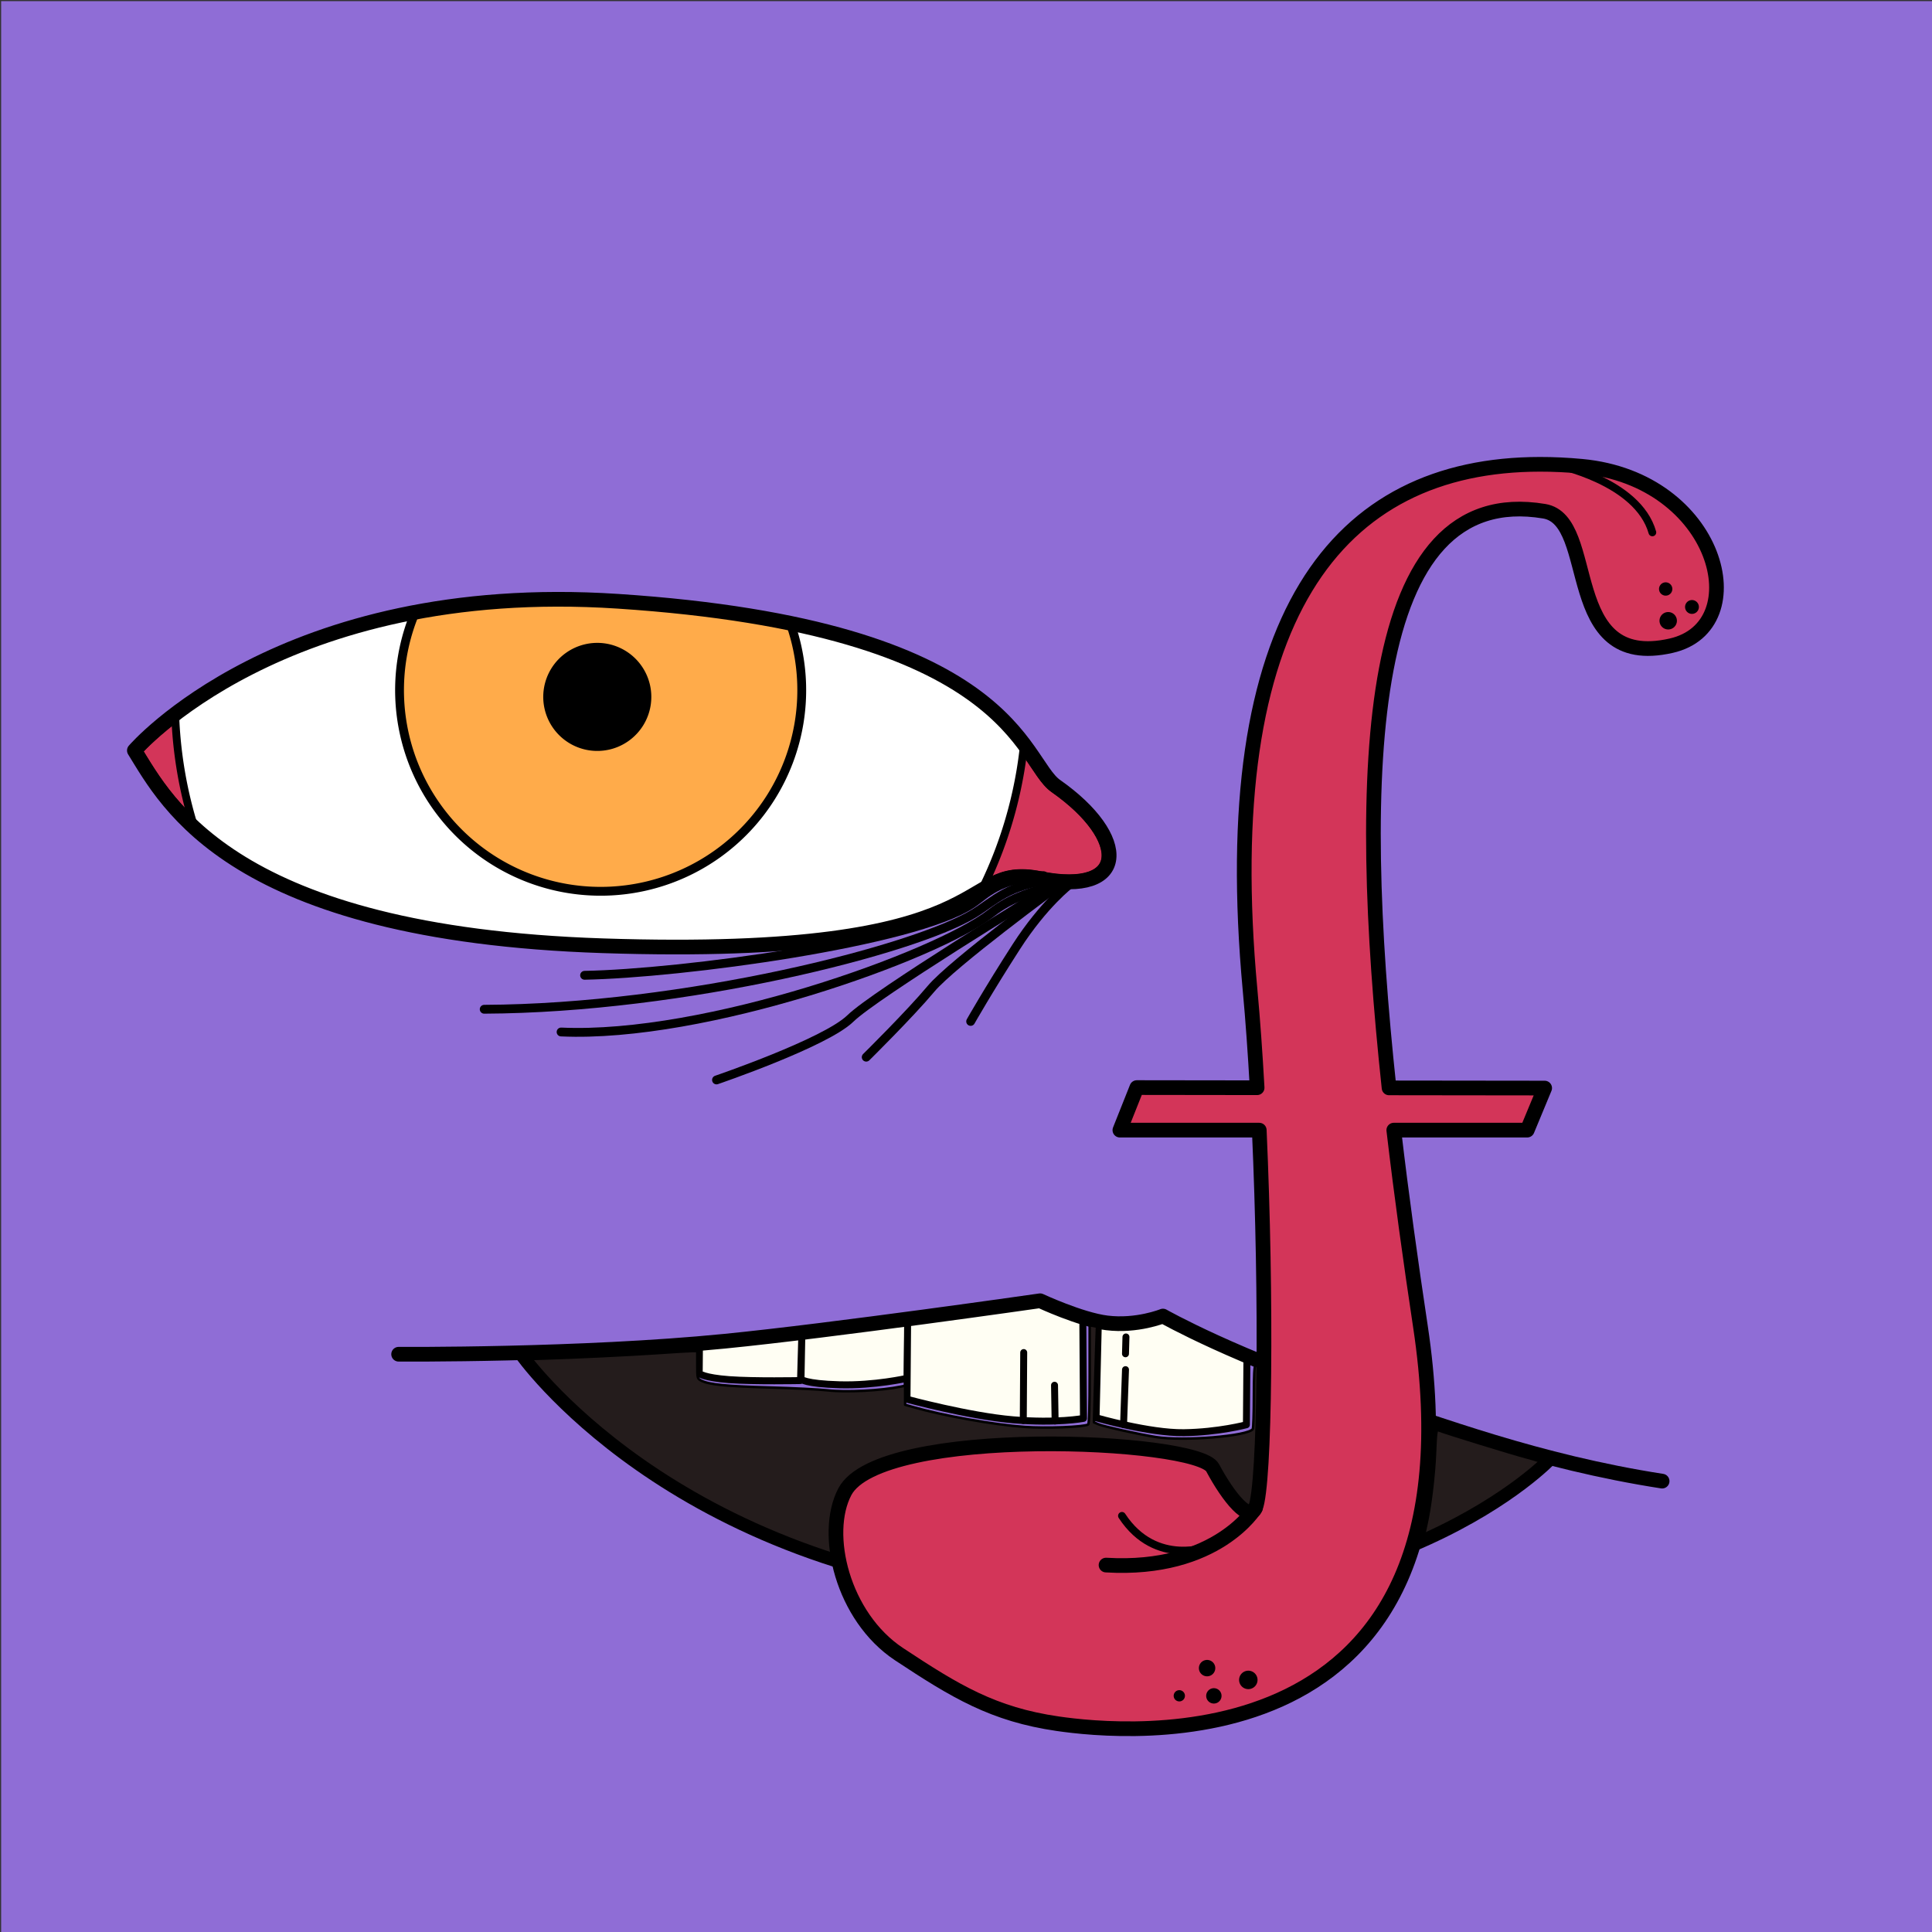 <?xml version="1.0" encoding="UTF-8" standalone="no"?>
<!-- Created with Inkscape (http://www.inkscape.org/) -->

<svg
   width="125mm"
   height="125mm"
   viewBox="0 0 125 125"
   version="1.1"
   id="svg1"
   xml:space="preserve"
   inkscape:version="1.4.2 (ebf0e940d0, 2025-05-08)"
   sodipodi:docname="square-opaque.svg"
   inkscape:export-filename="freeports-logo-square.png"
   inkscape:export-xdpi="100"
   inkscape:export-ydpi="100"
   xmlns:inkscape="http://www.inkscape.org/namespaces/inkscape"
   xmlns:sodipodi="http://sodipodi.sourceforge.net/DTD/sodipodi-0.dtd"
   xmlns="http://www.w3.org/2000/svg"
   xmlns:svg="http://www.w3.org/2000/svg"><rect x="0" y="0" width="125" height="125" fill="#333333" stroke="none"/><sodipodi:namedview
     id="namedview1"
     pagecolor="#ffffff"
     bordercolor="#000000"
     borderopacity="0.25"
     inkscape:showpageshadow="2"
     inkscape:pageopacity="0.0"
     inkscape:pagecheckerboard="0"
     inkscape:deskcolor="#d1d1d1"
     inkscape:document-units="mm"
     inkscape:zoom="1.4091971"
     inkscape:cx="281.01108"
     inkscape:cy="175.63193"
     inkscape:window-width="1076"
     inkscape:window-height="1002"
     inkscape:window-x="0"
     inkscape:window-y="0"
     inkscape:window-maximized="1"
     inkscape:current-layer="svg1" /><defs
     id="defs1"><inkscape:path-effect
       effect="powerclip"
       message=""
       id="path-effect43"
       is_visible="true"
       lpeversion="1"
       inverse="true"
       flatten="false"
       hide_clip="false" /><clipPath
       clipPathUnits="userSpaceOnUse"
       id="clipPath7"><path
         style="fill:#e9afe9;fill-opacity:0.894;stroke:none;stroke-width:0.769;stroke-linecap:round;stroke-linejoin:round;stroke-dasharray:none;stroke-opacity:1"
         d="m 35.088,62.03 c 0,0 7.474,-8.736 24.642,-7.609 20.252,1.329 20.556,8.167 22.34,9.416 3.777,2.647 3.718,5.63 -0.813,4.73 -4.354,-0.864 -1.506,4.108 -22.301,3.418 -18.881,-0.627 -22.205,-7.282 -23.868,-9.956 z"
         id="path8"
         sodipodi:nodetypes="csssscc"
         inkscape:label="mask" /></clipPath><clipPath
       clipPathUnits="userSpaceOnUse"
       id="clipPath8"><path
         style="fill:#e9afe9;fill-opacity:0.894;stroke:none;stroke-width:0.769;stroke-linecap:round;stroke-linejoin:round;stroke-dasharray:none;stroke-opacity:1"
         d="m 35.088,62.03 c 0,0 7.474,-8.736 24.642,-7.609 20.252,1.329 20.556,8.167 22.34,9.416 3.777,2.647 3.718,5.63 -0.813,4.73 -4.354,-0.864 -1.506,4.108 -22.301,3.418 -18.881,-0.627 -22.205,-7.282 -23.868,-9.956 z"
         id="path9"
         sodipodi:nodetypes="csssscc"
         inkscape:label="mask" /></clipPath><clipPath
       clipPathUnits="userSpaceOnUse"
       id="clipPath9"><path
         style="fill:#e9afe9;fill-opacity:0.894;stroke:none;stroke-width:0.769;stroke-linecap:round;stroke-linejoin:round;stroke-dasharray:none;stroke-opacity:1"
         d="m 35.088,62.03 c 0,0 7.474,-8.736 24.642,-7.609 20.252,1.329 20.556,8.167 22.34,9.416 3.777,2.647 3.718,5.63 -0.813,4.73 -4.354,-0.864 -1.506,4.108 -22.301,3.418 -18.881,-0.627 -22.205,-7.282 -23.868,-9.956 z"
         id="path10"
         sodipodi:nodetypes="csssscc"
         inkscape:label="mask" /></clipPath><clipPath
       clipPathUnits="userSpaceOnUse"
       id="clipPath10"><path
         style="fill:#e9afe9;fill-opacity:0.894;stroke:none;stroke-width:0.769;stroke-linecap:round;stroke-linejoin:round;stroke-dasharray:none;stroke-opacity:1"
         d="m 34.575,61.859 c 0,0 7.474,-8.736 24.642,-7.609 20.252,1.329 20.556,8.167 22.34,9.416 3.777,2.647 3.718,5.63 -0.813,4.73 -4.354,-0.864 -1.506,4.108 -22.301,3.418 C 39.562,71.188 36.238,64.533 34.575,61.859 Z"
         id="path11"
         sodipodi:nodetypes="csssscc"
         inkscape:label="mask" /></clipPath><clipPath
       clipPathUnits="userSpaceOnUse"
       id="clipPath43"><path
         style="display:none;fill:#ffec1d;fill-opacity:0.313;stroke:#000000;stroke-width:0.45;stroke-linecap:round;stroke-linejoin:round;stroke-dasharray:none;stroke-opacity:1"
         d="M 96.506,73.881 C 74.163,60.551 54.533,95.688 54.533,95.688 c 0,0 11.734,0.085 21.098,-0.842 7.001,-0.693 20.406,-2.618 20.406,-2.618 0,0 2.618,1.222 4.314,1.432 1.951,0.242 3.633,-0.442 3.633,-0.442 0,0 4.764,2.709 12.947,5.377 4.817,1.57 10.696,4.311 19.35,5.304 0,0 -17.433,-16.687 -39.776,-30.017 z"
         id="path43"
         sodipodi:nodetypes="scscscscs" /><path
         id="lpe_path-effect43"
         style="display:inline;fill:#ffec1d;fill-opacity:0.313;stroke:#000000;stroke-width:0.45;stroke-linecap:round;stroke-linejoin:round;stroke-dasharray:none;stroke-opacity:1"
         class="powerclip"
         d="m 68.756,86.588 h 45.912 v 19.402 H 68.756 Z M 96.506,73.881 C 74.163,60.551 54.533,95.688 54.533,95.688 c 0,0 11.734,0.085 21.098,-0.842 7.001,-0.693 20.406,-2.618 20.406,-2.618 0,0 2.618,1.222 4.314,1.432 1.951,0.242 3.633,-0.442 3.633,-0.442 0,0 4.764,2.709 12.947,5.377 4.817,1.57 10.696,4.311 19.35,5.304 0,0 -17.433,-16.687 -39.776,-30.017 z" /></clipPath></defs><rect
     style="display:inline;opacity:1;fill:#8f6dd6;fill-opacity:1;stroke:none;stroke-width:0.357;stroke-linecap:round;stroke-linejoin:round;stroke-dasharray:none;stroke-opacity:1"
     id="rect17"
     width="125"
     height="125"
     x="0.074"
     y="0.074"
     inkscape:label="sfondo"
     sodipodi:insensitive="true" /><g
     inkscape:groupmode="layer"
     id="layer2"
     inkscape:label="image"
     style="display:inline" /><g
     id="g29"
     inkscape:label="denti"
     style="display:inline"
     clip-path="url(#clipPath43)"
     inkscape:path-effect="#path-effect43"
     transform="translate(-28.742,-8.07)"><path
       style="display:inline;opacity:1;fill:#fffef3;fill-opacity:1;stroke:#020000;stroke-width:0.45;stroke-linecap:round;stroke-linejoin:round;stroke-dasharray:none;stroke-opacity:1"
       d="m 87.479,93.409 -0.041,3.834 c 0,0 -2.099,0.482 -4.364,0.421 -2.266,-0.06 -2.507,-0.363 -2.507,-0.363 l 0.057,-3.016 -0.088,3.107 c 0,0 -2.991,0.06 -4.622,-0.06 -1.631,-0.121 -1.933,-0.393 -1.933,-0.393 l 0.017,-1.944"
       id="path22"
       inkscape:original-d="m 87.478792,93.408724 -0.04053,3.834431 c 0,0 -2.098754,0.48191 -4.364405,0.421492 -2.265651,-0.06042 -2.507321,-0.362503 -2.507321,-0.362503 l 0.05731,-3.016319 -0.08752,3.106946 c 0,0 -2.990659,0.06042 -4.621928,-0.06042 -1.631268,-0.120835 -1.933355,-0.392713 -1.933355,-0.392713 l 0.01651,-1.943718" /><g
       id="g27"
       inkscape:label="incisivo-dx"
       style="display:inline"><path
         style="display:inline;opacity:1;fill:#fffef3;fill-opacity:1;stroke:#000000;stroke-width:0.45;stroke-linecap:round;stroke-linejoin:round;stroke-dasharray:none;stroke-opacity:1"
         d="m 87.479,91.898 -0.055,6.703 c 0,0 4.018,1.088 6.857,1.329 2.84,0.242 4.562,-0.091 4.562,-0.091 l -0.054,-8.027"
         id="path20"
         sodipodi:nodetypes="ccscc"
         inkscape:original-d="m 87.478792,91.898292 -0.05488,6.702824 c 0,0 4.017753,1.087514 6.85737,1.329182 2.839614,0.241672 4.561509,-0.09062 4.561509,-0.09062 l -0.0538,-8.027077" /><path
         style="display:inline;opacity:1;fill:none;fill-opacity:1;stroke:#020000;stroke-width:0.45;stroke-linecap:round;stroke-linejoin:round;stroke-dasharray:none;stroke-opacity:1"
         d="m 94.948,99.978 0.028,-4.398"
         id="path24"
         inkscape:original-d="m 94.948358,99.978172 0.02772,-4.397923" /><path
         style="display:inline;opacity:1;fill:none;fill-opacity:1;stroke:#020000;stroke-width:0.45;stroke-linecap:round;stroke-linejoin:round;stroke-dasharray:none;stroke-opacity:1"
         d="m 97.008,100.007 -0.038,-2.312"
         id="path25"
         inkscape:original-d="m 97.007742,100.00667 -0.03789,-2.311813" /></g><g
       id="g28"
       inkscape:label="incisivo-sx"
       style="display:inline"
       transform="translate(-0.423,-0.495)"><path
         style="display:inline;opacity:1;fill:#fffef3;fill-opacity:1;stroke:#020000;stroke-width:0.45;stroke-linecap:round;stroke-linejoin:round;stroke-dasharray:none;stroke-opacity:1"
         d="m 100.261,92.724 -0.18,7.569 c 0,0 3.444,0.997 5.679,0.967 2.235,-0.03 4.048,-0.514 4.048,-0.514 l 0.058,-7.671"
         id="path21"
         sodipodi:nodetypes="ccscc"
         inkscape:original-d="m 100.26096,92.723757 -0.17962,7.569043 c 0,0 3.44379,0.99689 5.67923,0.96668 2.23544,-0.0302 4.04797,-0.51355 4.04797,-0.51355 l 0.0578,-7.670516" /><path
         style="display:inline;opacity:1;fill:none;fill-opacity:1;stroke:#020000;stroke-width:0.45;stroke-linecap:round;stroke-linejoin:round;stroke-dasharray:none;stroke-opacity:1"
         d="m 101.859,100.738 0.126,-3.557"
         id="path26"
         inkscape:original-d="m 101.8586,100.73843 0.12589,-3.557121" /><path
         style="display:inline;opacity:1;fill:none;fill-opacity:1;stroke:#020000;stroke-width:0.45;stroke-linecap:round;stroke-linejoin:round;stroke-dasharray:none;stroke-opacity:1"
         d="m 101.984,96.154 0.03,-1.088"
         id="path27"
         inkscape:original-d="m 101.98449,96.154215 0.0302,-1.087514" /></g></g><g
     id="g3"
     inkscape:label="eye-bulb"
     transform="matrix(1.269,0,0,1.269,-35.833,-30.159)"
     style="display:inline"><path
       style="fill:#e9afe9;fill-opacity:0.894;stroke:none;stroke-width:0.769;stroke-linecap:round;stroke-linejoin:round;stroke-dasharray:none;stroke-opacity:1"
       d="m 35.088,62.03 c 0,0 7.474,-8.736 24.642,-7.609 20.252,1.329 20.556,8.167 22.34,9.416 3.777,2.647 3.718,5.63 -0.813,4.73 -4.354,-0.864 -1.506,4.108 -22.301,3.418 C 40.075,71.359 36.751,64.704 35.088,62.03 Z"
       id="path7"
       sodipodi:nodetypes="csssscc"
       inkscape:label="mask" /><path
       style="fill:#d33559;fill-opacity:1;stroke:#000000;stroke-width:0.769;stroke-linecap:round;stroke-linejoin:round;stroke-dasharray:none;stroke-opacity:1"
       d="m 34.575,61.859 c 0,0 7.474,-8.736 24.642,-7.609 20.252,1.329 20.556,8.167 22.34,9.416 3.777,2.647 3.718,5.63 -0.813,4.73 -4.354,-0.864 -1.506,4.108 -22.301,3.418 C 39.562,71.188 36.238,64.533 34.575,61.859 Z"
       id="path5"
       sodipodi:nodetypes="csssscc"
       transform="translate(0.513,0.171)"
       clip-path="url(#clipPath10)" /><path
       style="fill:#ffffff;fill-opacity:1;stroke:#000000;stroke-width:0.4;stroke-linecap:round;stroke-linejoin:round;stroke-dasharray:none;stroke-opacity:1"
       id="path1"
       sodipodi:type="arc"
       sodipodi:cx="58.860756"
       sodipodi:cy="59.468357"
       sodipodi:rx="21.70253"
       sodipodi:ry="21.70253"
       sodipodi:start="1.343095"
       sodipodi:end="1.3423282"
       sodipodi:open="true"
       sodipodi:arc-type="arc"
       d="M 63.76,80.611 A 21.703,21.703 0 0 1 37.719,64.372 21.703,21.703 0 0 1 53.954,38.328 a 21.703,21.703 0 0 1 26.047,16.229 21.703,21.703 0 0 1 -16.224,26.05"
       clip-path="url(#clipPath9)" /><path
       style="fill:#ffab4a;fill-opacity:1;stroke:#000000;stroke-width:0.45;stroke-linecap:round;stroke-linejoin:round;stroke-dasharray:none;stroke-opacity:1"
       id="path2"
       sodipodi:type="arc"
       sodipodi:cx="58.860756"
       sodipodi:cy="58.955696"
       sodipodi:rx="10.253164"
       sodipodi:ry="10.253164"
       sodipodi:start="1.343095"
       sodipodi:end="1.3423282"
       sodipodi:open="true"
       sodipodi:arc-type="arc"
       d="M 61.175,68.944 A 10.253,10.253 0 0 1 48.873,61.272 10.253,10.253 0 0 1 56.542,48.968 10.253,10.253 0 0 1 68.848,56.635 10.253,10.253 0 0 1 61.183,68.942"
       clip-path="url(#clipPath8)" /><path
       style="opacity:1;fill:#000000;fill-opacity:1;stroke-width:1.896;stroke-linecap:round;stroke-linejoin:round"
       id="path3"
       sodipodi:type="arc"
       sodipodi:cx="58.689869"
       sodipodi:cy="59.29747"
       sodipodi:rx="2.754909"
       sodipodi:ry="2.754909"
       sodipodi:start="1.343095"
       sodipodi:end="1.3423282"
       sodipodi:open="true"
       sodipodi:arc-type="arc"
       d="m 59.312,61.981 a 2.755,2.755 0 0 1 -3.306,-2.061 2.755,2.755 0 0 1 2.061,-3.306 2.755,2.755 0 0 1 3.306,2.06 2.755,2.755 0 0 1 -2.059,3.307"
       clip-path="url(#clipPath7)" /><path
       style="fill:#e9afaf;fill-opacity:0;stroke:#000000;stroke-width:0.749;stroke-linecap:round;stroke-linejoin:round;stroke-dasharray:none;stroke-opacity:1"
       d="m 34.575,61.859 c 0,0 7.474,-8.736 24.642,-7.609 20.252,1.329 20.556,8.167 22.34,9.416 3.777,2.647 3.718,5.63 -0.813,4.73 -4.354,-0.864 -1.506,4.108 -22.301,3.418 C 39.562,71.188 36.238,64.533 34.575,61.859 Z"
       id="path4"
       sodipodi:nodetypes="csssscc"
       transform="translate(0.513,0.171)"
       clip-path="none" /><g
       id="g17"
       inkscape:label="underlines-eye"
       transform="translate(0.513,0.171)"><path
         style="display:inline;opacity:1;fill:none;fill-opacity:0.894;stroke:#000000;stroke-width:0.45;stroke-linecap:round;stroke-linejoin:round;stroke-dasharray:none;stroke-opacity:1"
         d="m 81.503,68.423 c -2.407,0.274 -3.08,1.106 -4.109,1.74 -3.021,1.861 -14.783,4.843 -24.983,4.889"
         id="path12"
         sodipodi:nodetypes="csc" /><path
         style="display:inline;opacity:1;fill:none;fill-opacity:0.894;stroke:#000000;stroke-width:0.45;stroke-linecap:round;stroke-linejoin:round;stroke-dasharray:none;stroke-opacity:1"
         d="m 80.929,68.241 c -2.347,0.153 -2.929,0.955 -3.656,1.438 -2.956,1.964 -14.842,3.553 -19.744,3.641"
         id="path13"
         sodipodi:nodetypes="csc" /><path
         style="opacity:1;fill:none;fill-opacity:0.894;stroke:#000000;stroke-width:0.45;stroke-linecap:round;stroke-linejoin:round;stroke-dasharray:none;stroke-opacity:1"
         d="m 82.621,68.392 c -2.407,0.697 -3.291,0.925 -4.381,1.77 -2.803,2.176 -14.572,6.387 -21.909,6.049"
         id="path14"
         sodipodi:nodetypes="csc" /><path
         style="opacity:1;fill:none;fill-opacity:0.894;stroke:#000000;stroke-width:0.45;stroke-linecap:round;stroke-linejoin:round;stroke-dasharray:none;stroke-opacity:1"
         d="m 82.288,68.664 c 0,0 -1.329,0.997 -2.749,3.202 -1.42,2.205 -2.326,3.806 -2.326,3.806"
         id="path15"
         sodipodi:nodetypes="csc" /><path
         style="opacity:1;fill:none;fill-opacity:0.894;stroke:#000000;stroke-width:0.45;stroke-linecap:round;stroke-linejoin:round;stroke-dasharray:none;stroke-opacity:1"
         d="m 81.714,68.725 c 0,0 -5.438,3.988 -6.525,5.287 -1.088,1.299 -3.301,3.483 -3.301,3.483"
         id="path16"
         sodipodi:nodetypes="csc" /><path
         style="opacity:1;fill:none;fill-opacity:0.894;stroke:#000000;stroke-width:0.45;stroke-linecap:round;stroke-linejoin:round;stroke-dasharray:none;stroke-opacity:1"
         d="m 80.808,69.117 c 0,0 -8.458,5.166 -9.727,6.404 -1.269,1.239 -6.826,3.135 -6.826,3.135"
         id="path17"
         sodipodi:nodetypes="csc" /></g></g><g
     id="g6"
     inkscape:label="bocca"
     style="display:inline"
     transform="translate(-28.742,-8.07)"><path
       style="display:inline;opacity:1;fill:none;fill-opacity:1;stroke:#000000;stroke-width:0.95;stroke-linecap:round;stroke-linejoin:round;stroke-dasharray:none;stroke-opacity:1"
       d="m 54.533,95.688 c 0,0 11.734,0.085 21.098,-0.842 7.001,-0.693 20.406,-2.618 20.406,-2.618 0,0 2.618,1.222 4.314,1.432 1.951,0.242 3.633,-0.442 3.633,-0.442 0,0 4.764,2.709 12.947,5.377 4.817,1.57 11.283,4.053 19.35,5.304"
       id="path18"
       sodipodi:nodetypes="cscscsc"
       inkscape:label="top-line" /><path
       style="display:inline;fill:#241c1c;fill-opacity:1;stroke:#000000;stroke-width:0.603;stroke-linecap:round;stroke-linejoin:round;stroke-dasharray:none;stroke-opacity:1"
       d="m 306.912,408.95 c -20.729,-7.696 -36.789,-16.816 -52.222,-29.656 -4.395,-3.656 -11.349,-10.47 -14.666,-14.37 l -2.263,-2.661 2.643,-0.078 c 7.744,-0.227 21.995,-0.905 28.544,-1.357 4.098,-0.283 7.97,-0.515 8.604,-0.515 l 1.153,-8.8e-4 v 3.362 c 0,3.31 0.015,3.369 0.976,3.858 1.888,0.96 6.046,1.378 16.587,1.667 5.854,0.161 12.241,0.475 14.192,0.699 4.577,0.525 13.204,0.083 18.007,-0.922 l 0.976,-0.204 v 2.325 2.325 l 1.863,0.536 c 7.37,2.121 19.758,4.335 27.267,4.873 5.312,0.381 14.561,0.029 15.566,-0.593 0.238,-0.147 0.365,-4.385 0.365,-12.219 v -11.993 l 0.89,0.17 0.89,0.17 -0.176,4.837 c -0.097,2.66 -0.263,7.917 -0.368,11.681 l -0.191,6.844 1.163,0.483 c 1.331,0.553 9.72,2.41 13.936,3.085 6.756,1.081 22.571,-0.219 23.678,-1.947 0.143,-0.224 0.263,-3.8 0.266,-7.947 0.004,-5.097 0.128,-7.54 0.384,-7.54 0.208,0 0.704,0.174 1.101,0.387 0.707,0.378 0.718,0.576 0.49,8.959 -0.393,14.475 -1.157,24.466 -1.972,25.784 -0.684,1.107 -3.997,-2.461 -6.968,-7.506 -0.879,-1.492 -1.945,-3.037 -2.37,-3.433 -5.118,-4.774 -40.303,-7.053 -63.574,-4.117 -11.61,1.465 -19.859,3.998 -24.482,7.518 -3.523,2.683 -5.342,8.176 -5.049,15.251 0.116,2.809 0.048,3.987 -0.231,3.975 -0.218,-0.009 -2.472,-0.787 -5.009,-1.729 z"
       id="path37"
       inkscape:label="riempimento-dx"
       transform="scale(0.265)" /><path
       style="display:inline;fill:#241c1c;fill-opacity:1;stroke:#000000;stroke-width:0.603;stroke-linecap:round;stroke-linejoin:round;stroke-dasharray:none;stroke-opacity:1"
       d="m 456.116,405.663 c 0.003,-0.257 0.235,-1.442 0.516,-2.634 0.995,-4.218 1.967,-12.1 2.197,-17.808 0.205,-5.085 0.301,-5.756 0.797,-5.564 1.969,0.761 17.663,5.594 21.407,6.592 2.487,0.663 4.522,1.316 4.524,1.451 0.003,0.343 -4.402,3.929 -7.882,6.417 -4.394,3.141 -8.75,5.757 -14.646,8.796 -5.939,3.061 -6.921,3.452 -6.914,2.75 z"
       id="path38"
       transform="scale(0.265)"
       inkscape:label="riempimento-sx" /><path
       style="display:inline;opacity:1;fill:none;fill-opacity:1;stroke:#000000;stroke-width:0.85;stroke-linecap:round;stroke-linejoin:round;stroke-dasharray:none;stroke-opacity:1"
       d="m 62.39,95.594 c 0,0 9.688,14.063 33.13,15.876 23.442,1.813 33.577,-9.063 33.577,-9.063"
       id="path19"
       inkscape:label="bottom-line" /><g
       id="g7"
       inkscape:label="lingua"
       style="display:inline"><path
         id="path29"
         style="display:inline;opacity:1;fill:#d33559;fill-opacity:1;stroke:#000000;stroke-width:0.95;stroke-linecap:round;stroke-linejoin:round;stroke-dasharray:none;stroke-opacity:1"
         d="m 128.377,38.111 c -13.14,0.009 -20.992,9.877 -18.755,34.02 0.18,1.94 0.331,4.082 0.456,6.315 l -7.784,-0.01 -1.096,2.754 h 9.018 c 0.491,10.907 0.377,22.927 -0.246,24.437 -0.395,0.958 -1.733,-0.649 -2.772,-2.596 -0.992,-1.857 -21.51,-2.758 -23.792,1.55 -1.443,2.725 -0.151,8.096 3.504,10.513 3.655,2.417 6.102,3.897 10.271,4.501 4.169,0.604 27.803,3.115 23.464,-25.695 -0.628,-4.171 -1.227,-8.462 -1.725,-12.711 h 8.633 l 1.129,-2.721 -10.068,-0.012 c -2.196,-20.551 -1.629,-39.262 10.041,-37.309 3.537,0.592 1.014,10.335 8.213,8.7 5.513,-1.252 3.064,-10.784 -5.793,-11.608 -0.922,-0.086 -1.821,-0.129 -2.697,-0.128 z" /><path
         style="display:inline;fill:#d33559;fill-opacity:0;stroke:#000000;stroke-width:0.95;stroke-linecap:round;stroke-linejoin:round;stroke-dasharray:none;stroke-opacity:1"
         d="m 109.97,105.628 c 0,0 -2.466,4.133 -9.668,3.702"
         id="path6"
         sodipodi:nodetypes="cc" /><g
         id="g31"
         inkscape:label="points-bottom"
         transform="translate(9.294,0.657)"><path
           style="fill:#000000;fill-opacity:1;stroke:none;stroke-width:0.291;stroke-linecap:round;stroke-linejoin:round;stroke-opacity:1"
           id="path23"
           sodipodi:type="arc"
           sodipodi:cx="95.75016"
           sodipodi:cy="117.13002"
           sodipodi:rx="0.36412007"
           sodipodi:ry="0.36412007"
           sodipodi:start="1.343095"
           sodipodi:end="1.3423282"
           sodipodi:open="true"
           sodipodi:arc-type="arc"
           d="m 95.832,117.485 a 0.364,0.364 0 0 1 -0.437,-0.272 0.364,0.364 0 0 1 0.272,-0.437 0.364,0.364 0 0 1 0.437,0.272 0.364,0.364 0 0 1 -0.272,0.437" /><path
           style="fill:#000000;fill-opacity:1;stroke:none;stroke-width:0.397;stroke-linecap:round;stroke-linejoin:round;stroke-opacity:1"
           id="path28"
           sodipodi:type="arc"
           sodipodi:cx="97.984467"
           sodipodi:cy="117.13543"
           sodipodi:rx="0.49688265"
           sodipodi:ry="0.49688265"
           sodipodi:start="1.343095"
           sodipodi:end="1.3423282"
           sodipodi:open="true"
           sodipodi:arc-type="arc"
           d="m 98.097,117.619 a 0.497,0.497 0 0 1 -0.596,-0.372 0.497,0.497 0 0 1 0.372,-0.596 0.497,0.497 0 0 1 0.596,0.372 0.497,0.497 0 0 1 -0.371,0.596" /><path
           style="fill:#000000;fill-opacity:1;stroke:none;stroke-width:0.423;stroke-linecap:round;stroke-linejoin:round;stroke-opacity:1"
           id="path30"
           sodipodi:type="arc"
           sodipodi:cx="97.545914"
           sodipodi:cy="115.34066"
           sodipodi:rx="0.53007329"
           sodipodi:ry="0.53007329"
           sodipodi:start="1.343095"
           sodipodi:end="1.3423282"
           sodipodi:open="true"
           sodipodi:arc-type="arc"
           d="m 97.666,115.857 a 0.53,0.53 0 0 1 -0.636,-0.397 0.53,0.53 0 0 1 0.397,-0.636 0.53,0.53 0 0 1 0.636,0.396 0.53,0.53 0 0 1 -0.396,0.636" /><path
           style="fill:#000000;fill-opacity:1;stroke:none;stroke-width:0.477;stroke-linecap:round;stroke-linejoin:round;stroke-opacity:1"
           id="path31"
           sodipodi:type="arc"
           sodipodi:cx="100.21405"
           sodipodi:cy="116.10278"
           sodipodi:rx="0.59645462"
           sodipodi:ry="0.59645462"
           sodipodi:start="1.343095"
           sodipodi:end="1.3423282"
           sodipodi:open="true"
           sodipodi:arc-type="arc"
           d="m 100.349,116.684 a 0.596,0.596 0 0 1 -0.716,-0.446 0.596,0.596 0 0 1 0.446,-0.716 0.596,0.596 0 0 1 0.716,0.446 0.596,0.596 0 0 1 -0.446,0.716" /></g><g
         id="g35"
         inkscape:label="points-top"
         transform="translate(38.319,-68.483)"><path
           style="fill:#000000;fill-opacity:1;stroke:none;stroke-width:0.45;stroke-linecap:round;stroke-linejoin:round;stroke-opacity:1"
           id="path32"
           sodipodi:type="arc"
           sodipodi:cx="98.355629"
           sodipodi:cy="116.71514"
           sodipodi:rx="0.56326395"
           sodipodi:ry="0.56326395"
           sodipodi:start="1.343095"
           sodipodi:end="1.3423282"
           sodipodi:open="true"
           sodipodi:arc-type="arc"
           d="m 98.483,117.264 a 0.563,0.563 0 0 1 -0.676,-0.421 0.563,0.563 0 0 1 0.421,-0.676 0.563,0.563 0 0 1 0.676,0.421 0.563,0.563 0 0 1 -0.421,0.676" /><path
           style="fill:#000000;fill-opacity:1;stroke:none;stroke-width:0.357;stroke-linecap:round;stroke-linejoin:round;stroke-opacity:1"
           id="path33"
           sodipodi:type="arc"
           sodipodi:cx="99.892929"
           sodipodi:cy="115.8244"
           sodipodi:rx="0.44709668"
           sodipodi:ry="0.44709668"
           sodipodi:start="1.343095"
           sodipodi:end="1.3423282"
           sodipodi:open="true"
           sodipodi:arc-type="arc"
           d="m 99.994,116.26 a 0.447,0.447 0 0 1 -0.536,-0.335 0.447,0.447 0 0 1 0.334,-0.537 0.447,0.447 0 0 1 0.537,0.334 0.447,0.447 0 0 1 -0.334,0.537" /><path
           style="fill:#000000;fill-opacity:1;stroke:none;stroke-width:0.344;stroke-linecap:round;stroke-linejoin:round;stroke-opacity:1"
           id="path34"
           sodipodi:type="arc"
           sodipodi:cx="98.19313"
           sodipodi:cy="114.66026"
           sodipodi:rx="0.43050137"
           sodipodi:ry="0.43050137"
           sodipodi:start="1.343095"
           sodipodi:end="1.3423282"
           sodipodi:open="true"
           sodipodi:arc-type="arc"
           d="m 98.29,115.08 a 0.431,0.431 0 0 1 -0.517,-0.322 0.431,0.431 0 0 1 0.322,-0.517 0.431,0.431 0 0 1 0.517,0.322 0.431,0.431 0 0 1 -0.322,0.517" /></g></g><path
       style="fill:none;fill-opacity:1;stroke:#000000;stroke-width:0.5;stroke-linecap:round;stroke-linejoin:round;stroke-dasharray:none;stroke-opacity:1"
       d="m 129.373,38.129 c 0,0 5.326,1.046 6.277,4.388"
       id="path40"
       sodipodi:nodetypes="cc"
       inkscape:label="middle-line-top" /><path
       style="fill:none;fill-opacity:1;stroke:#000000;stroke-width:0.5;stroke-linecap:round;stroke-linejoin:round;stroke-dasharray:none;stroke-opacity:1"
       d="m 107.038,108.103 c 0,0 -3.511,1.402 -5.707,-1.959"
       id="path41"
       sodipodi:nodetypes="cc"
       inkscape:label="middle-line-btm" /></g><g
     inkscape:label="Layer 1"
     inkscape:groupmode="layer"
     id="layer1"
     style="display:inline" /></svg>
